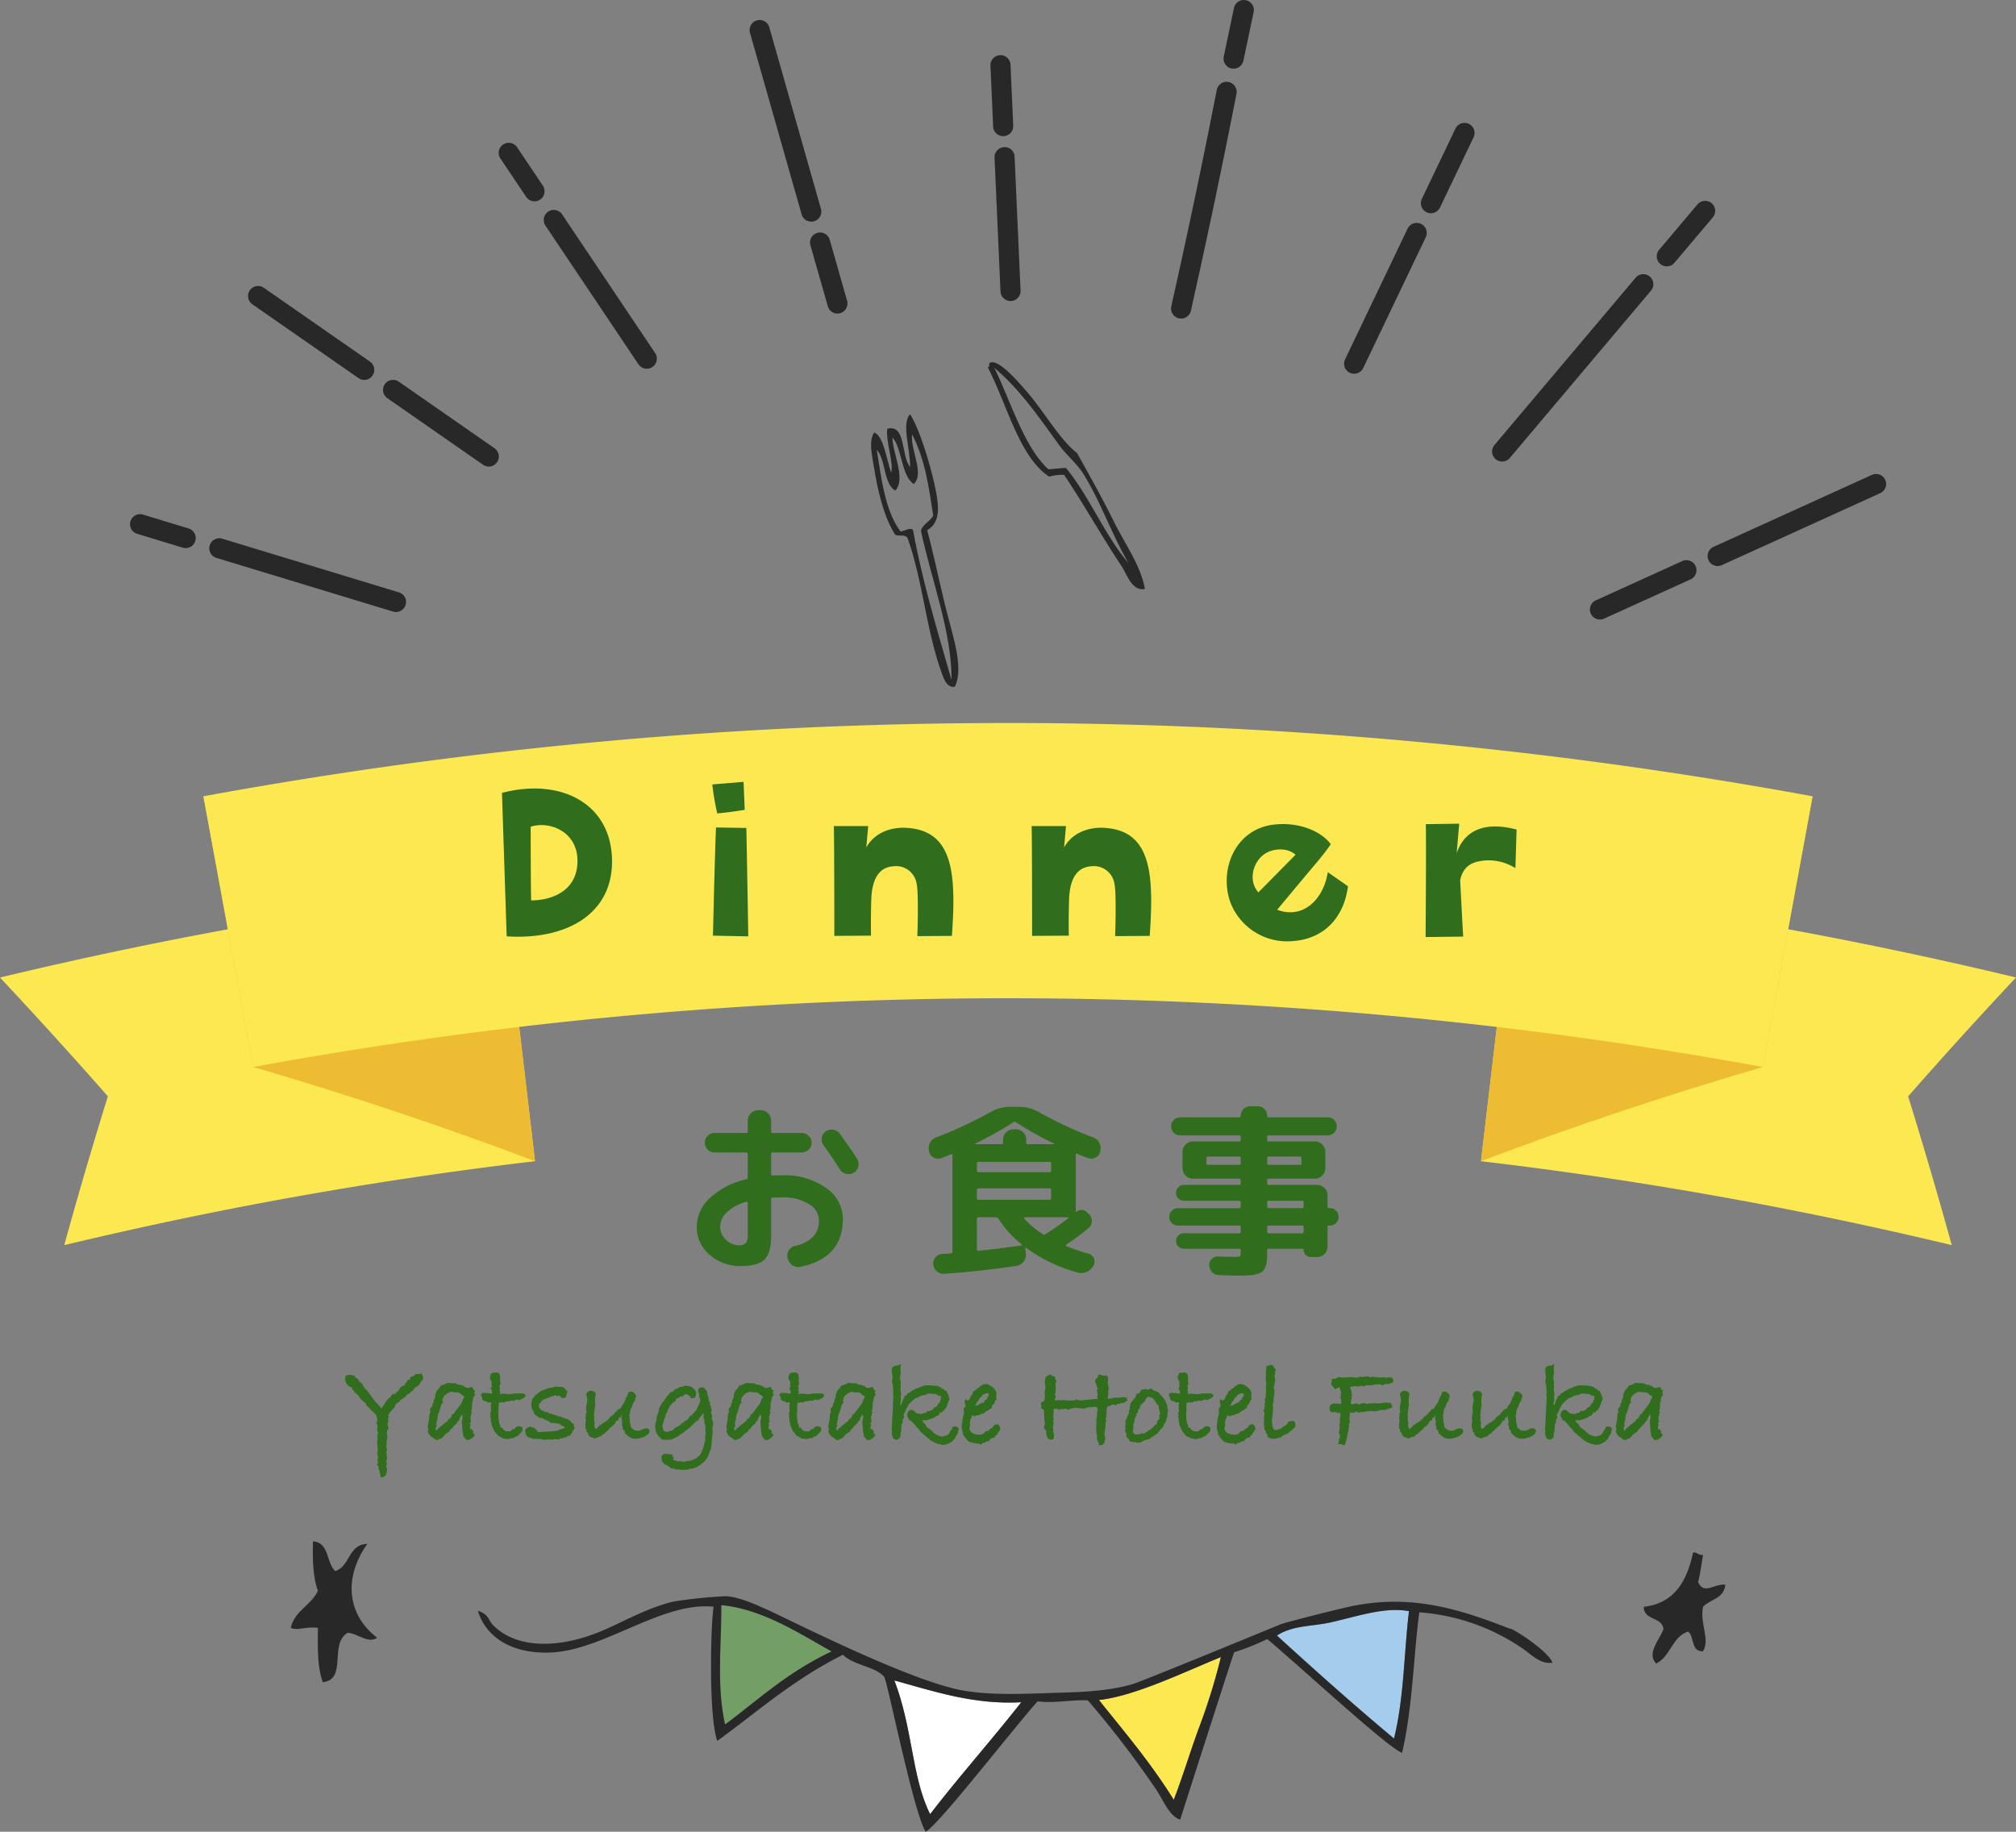 <svg xmlns="http://www.w3.org/2000/svg" xmlns:xlink="http://www.w3.org/1999/xlink" width="394.288" height="358.274" viewBox="0 0 394.288 358.274">
  <rect x="0" y="0" width="394.288" height="358.274" fill="#808080" stroke="none"/>
  <defs>
    <style>
      .cls-1 {
        fill: none;
      }

      .cls-2 {
        fill: #306e1d;
      }

      .cls-3, .cls-8 {
        fill: #fce952;
      }

      .cls-4 {
        fill: #edbc32;
      }

      .cls-10, .cls-5 {
        fill: #282828;
      }

      .cls-6 {
        fill: #739f66;
      }

      .cls-10, .cls-6, .cls-7, .cls-8, .cls-9 {
        fill-rule: evenodd;
      }

      .cls-7 {
        fill: #fff;
      }

      .cls-9 {
        fill: #a4cced;
      }

      .cls-11 {
        clip-path: url(#clip-path);
      }
    </style>
    <clipPath id="clip-path">
      <rect id="長方形_689" data-name="長方形 689" class="cls-1" width="53.56" height="63.5" transform="translate(0 0)"/>
    </clipPath>
  </defs>
  <g id="グループ_1001" data-name="グループ 1001" transform="translate(1771.144 -3829.361)">
    <path id="パス_8630" data-name="パス 8630" class="cls-2" d="M12.312-11.124A8.949,8.949,0,0,0,8.5-9.072,3.956,3.956,0,0,0,7.2-6.228a3.4,3.4,0,0,0,1.134,2.5,3.49,3.49,0,0,0,2.466,1.1,1.846,1.846,0,0,0,1.422-.432A2.538,2.538,0,0,0,12.6-4.68v-6.228Q12.6-11.2,12.312-11.124ZM11.268,1.44A8.949,8.949,0,0,1,5.148-.774a6.979,6.979,0,0,1-2.52-5.454,7.754,7.754,0,0,1,2.538-5.616,15.11,15.11,0,0,1,7.146-3.672.362.362,0,0,0,.288-.4v-4.536a.286.286,0,0,0-.324-.324H6.12a1.839,1.839,0,0,1-1.35-.558,1.839,1.839,0,0,1-.558-1.35,1.839,1.839,0,0,1,.558-1.35,1.839,1.839,0,0,1,1.35-.558h6.156a.286.286,0,0,0,.324-.324V-27a1.97,1.97,0,0,1,.612-1.44,1.97,1.97,0,0,1,1.44-.612h.468a1.97,1.97,0,0,1,1.44.612A1.97,1.97,0,0,1,17.172-27v2.088q0,.324.288.324h5.688a1.9,1.9,0,0,1,1.368.558,1.81,1.81,0,0,1,.576,1.35,1.81,1.81,0,0,1-.576,1.35,1.9,1.9,0,0,1-1.368.558H17.46q-.288,0-.288.324v3.888q0,.288.324.288.576-.036,1.836-.036a13.87,13.87,0,0,1,8.6,2.484,7.35,7.35,0,0,1,3.276,6.012q0,7.668-8.28,9.4a2,2,0,0,1-1.584-.306,2.222,2.222,0,0,1-.936-1.35L20.376-.18a1.841,1.841,0,0,1,.27-1.476,1.955,1.955,0,0,1,1.242-.864,6.719,6.719,0,0,0,3.528-1.818A4.637,4.637,0,0,0,26.532-7.56a3.746,3.746,0,0,0-1.962-3.114,9.277,9.277,0,0,0-5.238-1.314q-1.26,0-1.836.036a.286.286,0,0,0-.324.324v7.2q0,3.312-1.3,4.59T11.268,1.44ZM30.6-24.444q1.944,2.628,3.384,4.932a1.861,1.861,0,0,1,.234,1.494,1.832,1.832,0,0,1-.882,1.206,2.018,2.018,0,0,1-1.512.2A1.957,1.957,0,0,1,30.6-17.5q-1.728-2.7-3.168-4.68a1.93,1.93,0,0,1-.36-1.44,1.793,1.793,0,0,1,.756-1.26,2.01,2.01,0,0,1,1.494-.342A1.868,1.868,0,0,1,30.6-24.444Zm17.46,3.492v-.108a2.192,2.192,0,0,1,.18-1.6,2.105,2.105,0,0,1,1.188-1.062A80.973,80.973,0,0,0,60.12-28.692,7.626,7.626,0,0,1,63.9-29.7h1.8a7.692,7.692,0,0,1,3.816,1.008,77.758,77.758,0,0,0,10.62,4.968,2.1,2.1,0,0,1,1.224,1.062,2.192,2.192,0,0,1,.18,1.6v.108a1.754,1.754,0,0,1-.936,1.188,1.842,1.842,0,0,1-1.512.072q-.72-.252-2.088-.828-.252-.072-.252.18V-9.252q0,.144.144.072a1.478,1.478,0,0,1,1.026-.342,1.407,1.407,0,0,1,.99.414l.432.432A1.807,1.807,0,0,1,79.9-7.308a1.655,1.655,0,0,1-.63,1.3A51.9,51.9,0,0,1,74.88-2.736a.171.171,0,0,0-.054.162.168.168,0,0,0,.09.126A42.3,42.3,0,0,0,79.272-.972a1.569,1.569,0,0,1,1.026.9A1.491,1.491,0,0,1,80.244,1.3l-.036.108a2.817,2.817,0,0,1-1.332,1.17,2.467,2.467,0,0,1-1.728.126A30.161,30.161,0,0,1,67.1-2.088q-.216-.144-.216.108L67-.936a2.11,2.11,0,0,1-.45,1.53,2.145,2.145,0,0,1-1.386.81Q58.248,2.448,51.012,2.952a2.018,2.018,0,0,1-1.422-.486,1.9,1.9,0,0,1-.7-1.35A1.807,1.807,0,0,1,49.32-.27a1.888,1.888,0,0,1,1.332-.666q.252,0,.828-.036t.828-.072q.324,0,.324-.36V-20.232q0-.252-.252-.18-.324.108-.936.36t-.936.36A1.842,1.842,0,0,1,49-19.764,1.754,1.754,0,0,1,48.06-20.952ZM66.132-2.592a.085.085,0,0,0,.09-.072.15.15,0,0,0-.054-.144,20.88,20.88,0,0,1-4.536-5,.537.537,0,0,0-.468-.288h-3.42a.286.286,0,0,0-.324.324V-1.8q0,.252.288.252Q61.6-1.944,66.132-2.592ZM57.744-11.52h13.9q.288,0,.288-.324v-1.62a.255.255,0,0,0-.288-.288h-13.9q-.324,0-.324.288v1.62A.286.286,0,0,0,57.744-11.52Zm-.324-5.688q0,.288.324.288h13.9a.255.255,0,0,0,.288-.288v-1.44a.255.255,0,0,0-.288-.288h-13.9q-.324,0-.324.288ZM75.312-7.92q.072-.072.036-.126A.121.121,0,0,0,75.24-8.1H66.78q-.072,0-.108.09a.191.191,0,0,0,0,.162,16.619,16.619,0,0,0,3.6,3.024.421.421,0,0,0,.54.036Q73.008-6.156,75.312-7.92Zm-10.8-18.756A64.892,64.892,0,0,1,57.06-22.5a.1.1,0,0,0-.036.072q0,.036.072.036h5.112q.324,0,.324-.288v-.612a1.94,1.94,0,0,1,.594-1.422,1.94,1.94,0,0,1,1.422-.594h.5a1.94,1.94,0,0,1,1.422.594,1.94,1.94,0,0,1,.594,1.422v.612q0,.288.324.288H72.5q.072,0,.072-.036a.1.1,0,0,0-.036-.072,64.892,64.892,0,0,1-7.452-4.176A.506.506,0,0,0,64.512-26.676Zm32.22,20.2a1.625,1.625,0,0,1-1.188-.5,1.625,1.625,0,0,1-.5-1.188,1.666,1.666,0,0,1,.5-1.224,1.625,1.625,0,0,1,1.188-.5H108.72a.255.255,0,0,0,.288-.288v-.828q0-.324-.288-.324H97.92a1.494,1.494,0,0,1-1.1-.45,1.494,1.494,0,0,1-.45-1.1,1.494,1.494,0,0,1,.45-1.1,1.494,1.494,0,0,1,1.1-.45h10.8q.288,0,.288-.324v-.576q0-.324-.288-.324H99.648a1.912,1.912,0,0,1-1.422-.612,2,2,0,0,1-.594-1.44V-20.88a2,2,0,0,1,.594-1.44,1.912,1.912,0,0,1,1.422-.612h9.072a.255.255,0,0,0,.288-.288v-.612a.255.255,0,0,0-.288-.288H97.164a1.7,1.7,0,0,1-1.242-.522,1.7,1.7,0,0,1-.522-1.242,1.7,1.7,0,0,1,.522-1.242,1.7,1.7,0,0,1,1.242-.522h11.592q.252,0,.252-.288a1.78,1.78,0,0,1,.558-1.332,1.87,1.87,0,0,1,1.35-.54h1.4a1.81,1.81,0,0,1,1.332.54,1.81,1.81,0,0,1,.54,1.332.255.255,0,0,0,.288.288h11.556a1.7,1.7,0,0,1,1.242.522,1.7,1.7,0,0,1,.522,1.242,1.7,1.7,0,0,1-.522,1.242,1.7,1.7,0,0,1-1.242.522H114.48a.255.255,0,0,0-.288.288v.612a.255.255,0,0,0,.288.288h9.072a1.912,1.912,0,0,1,1.422.612,2,2,0,0,1,.594,1.44v3.168a2,2,0,0,1-.594,1.44,1.912,1.912,0,0,1-1.422.612H114.48q-.288,0-.288.324v.576q0,.324.288.324h9.468a2,2,0,0,1,1.44.594A1.912,1.912,0,0,1,126-12.42v2.268q0,.252.288.252h.18a1.625,1.625,0,0,1,1.188.5,1.666,1.666,0,0,1,.5,1.224,1.625,1.625,0,0,1-.5,1.188,1.625,1.625,0,0,1-1.188.5h-.18q-.288,0-.288.252V-2.34a1.912,1.912,0,0,1-.612,1.422,2,2,0,0,1-1.44.594h-1.224a1.334,1.334,0,0,1-1.008-.414,1.382,1.382,0,0,1-.4-.99.191.191,0,0,0-.216-.216H114.48a.255.255,0,0,0-.288.288q0,1.224-.054,1.944a4.326,4.326,0,0,1-.306,1.332,2.3,2.3,0,0,1-.594.9,2.834,2.834,0,0,1-1.062.486,7.813,7.813,0,0,1-1.584.252q-.864.054-2.3.054-.792,0-3.6-.108a1.808,1.808,0,0,1-1.278-.594,2.008,2.008,0,0,1-.558-1.314,1.553,1.553,0,0,1,.5-1.242,1.631,1.631,0,0,1,1.26-.486q1.4.072,3.1.072a3.12,3.12,0,0,0,1.134-.108q.162-.108.162-.792v-.36q0-.324-.288-.324H97.884a1.452,1.452,0,0,1-1.062-.45,1.452,1.452,0,0,1-.45-1.062,1.452,1.452,0,0,1,.45-1.062,1.452,1.452,0,0,1,1.062-.45H108.72q.288,0,.288-.324v-.9a.255.255,0,0,0-.288-.288Zm17.46-13.212v1.044a.255.255,0,0,0,.288.288h6.12a.255.255,0,0,0,.288-.288v-1.044a.255.255,0,0,0-.288-.288h-6.12A.255.255,0,0,0,114.192-19.692Zm0,8.676v.828a.255.255,0,0,0,.288.288h6.552a.255.255,0,0,0,.288-.288v-.828q0-.324-.288-.324H114.48Q114.192-11.34,114.192-11.016Zm0,4.824v.9q0,.324.288.324h6.552q.288,0,.288-.324v-.9a.255.255,0,0,0-.288-.288H114.48A.255.255,0,0,0,114.192-6.192ZM108.72-18.36a.255.255,0,0,0,.288-.288v-1.044a.255.255,0,0,0-.288-.288H102.6a.255.255,0,0,0-.288.288v1.044a.255.255,0,0,0,.288.288Z" transform="translate(-1637.5 4075.554)"/>
    <g id="グループ_697" data-name="グループ 697" transform="translate(-2414 2228.216)">
      <g id="グループ_671" data-name="グループ 671" transform="translate(642.856 1601.144)">
        <g id="グループ_673" data-name="グループ 673">
          <path id="パス_6522" data-name="パス 6522" class="cls-3" d="M104.636,227.127a790.639,790.639,0,0,0-92.069,16.416q4.016-14.561,8.531-29.1Q10.782,202.7,0,191.2a844.32,844.32,0,0,1,98.337-17.533q3.15,26.731,6.3,53.464"/>
          <path id="パス_6523" data-name="パス 6523" class="cls-4" d="M104.636,227.127Q77.829,216.972,49.509,208.7q-4.863-26.475-9.727-52.948,30.012,7.929,58.555,17.908,3.15,26.731,6.3,53.464"/>
          <path id="パス_6524" data-name="パス 6524" class="cls-3" d="M289.652,227.127a790.639,790.639,0,0,1,92.069,16.416q-4.016-14.561-8.531-29.1,10.314-11.75,21.1-23.249a844.319,844.319,0,0,0-98.337-17.533q-3.15,26.731-6.3,53.464"/>
          <path id="パス_6525" data-name="パス 6525" class="cls-4" d="M289.652,227.127q26.807-10.155,55.127-18.424l9.726-52.948q-30.011,7.929-58.554,17.908-3.15,26.731-6.3,53.464"/>
          <path id="パス_6526" data-name="パス 6526" class="cls-3" d="M344.779,208.7a817.133,817.133,0,0,0-295.269,0q-4.863-26.474-9.727-52.948a870.94,870.94,0,0,1,314.723,0q-4.865,26.474-9.727,52.948"/>
          <path id="パス_6527" data-name="パス 6527" class="cls-5" d="M36.312,107.207a1.937,1.937,0,0,1-.57-.086l-8.907-2.706a1.965,1.965,0,1,1,1.14-3.761l8.906,2.707a1.965,1.965,0,0,1-.569,3.846"/>
          <path id="パス_6528" data-name="パス 6528" class="cls-5" d="M77.446,119.706a1.9,1.9,0,0,1-.573-.084L42.351,109.133a1.965,1.965,0,1,1,1.142-3.76l34.522,10.489a1.964,1.964,0,0,1-.569,3.844"/>
          <path id="パス_6529" data-name="パス 6529" class="cls-5" d="M71.237,74.31a1.952,1.952,0,0,1-1.122-.353L49.341,59.506a1.965,1.965,0,0,1,2.244-3.226L72.36,70.732a1.966,1.966,0,0,1-1.123,3.578"/>
          <path id="パス_6530" data-name="パス 6530" class="cls-5" d="M95.593,91.255a1.964,1.964,0,0,1-1.121-.351l-18.68-13a1.965,1.965,0,1,1,2.243-3.226l18.681,13a1.965,1.965,0,0,1-1.123,3.578"/>
          <path id="パス_6531" data-name="パス 6531" class="cls-5" d="M104.54,39.377a1.957,1.957,0,0,1-1.633-.869l-5.019-7.483a1.965,1.965,0,1,1,3.263-2.189l5.019,7.482a1.964,1.964,0,0,1-.536,2.725,1.943,1.943,0,0,1-1.094.334"/>
          <path id="パス_6532" data-name="パス 6532" class="cls-5" d="M126.5,72.123a1.975,1.975,0,0,1-1.635-.872L106.677,44.13a1.966,1.966,0,1,1,3.265-2.191l18.191,27.122a1.967,1.967,0,0,1-1.631,3.062"/>
          <path id="パス_6533" data-name="パス 6533" class="cls-5" d="M158.672,43.357a1.964,1.964,0,0,1-1.888-1.428l-10.1-35.5a1.964,1.964,0,1,1,3.778-1.075l10.1,35.5a1.962,1.962,0,0,1-1.351,2.426,2.008,2.008,0,0,1-.539.075"/>
          <path id="パス_6534" data-name="パス 6534" class="cls-5" d="M163.783,61.33A1.964,1.964,0,0,1,161.9,59.9L158.5,47.977a1.964,1.964,0,0,1,3.778-1.077l3.393,11.927a1.964,1.964,0,0,1-1.351,2.427,2.028,2.028,0,0,1-.54.076"/>
          <path id="パス_6535" data-name="パス 6535" class="cls-5" d="M196.2,26.632a1.963,1.963,0,0,1-1.96-1.878l-.53-11.908a1.964,1.964,0,0,1,3.925-.175l.529,11.908a1.963,1.963,0,0,1-1.876,2.051c-.028,0-.058,0-.088,0"/>
          <path id="パス_6536" data-name="パス 6536" class="cls-5" d="M197.634,58.876A1.962,1.962,0,0,1,195.675,57l-1.164-26.161a1.963,1.963,0,0,1,1.875-2.05,1.916,1.916,0,0,1,2.049,1.875L199.6,56.825a1.962,1.962,0,0,1-1.875,2.049c-.028,0-.058,0-.088,0"/>
          <path id="パス_6537" data-name="パス 6537" class="cls-5" d="M241.264,13.434a2.015,2.015,0,0,1-.407-.041,1.964,1.964,0,0,1-1.518-2.327l2-9.5a1.964,1.964,0,0,1,3.845.808l-2,9.5a1.964,1.964,0,0,1-1.921,1.56"/>
          <path id="パス_6538" data-name="パス 6538" class="cls-5" d="M231,62.31a2.012,2.012,0,0,1-.433-.046,1.968,1.968,0,0,1-1.487-2.348c3.245-14.472,6.151-28.3,8.887-42.289a1.964,1.964,0,1,1,3.854.755c-2.741,14.019-5.655,27.887-8.907,42.394A1.961,1.961,0,0,1,231,62.31"/>
          <path id="パス_6539" data-name="パス 6539" class="cls-5" d="M279.858,41.709a1.964,1.964,0,0,1-1.771-2.81l6.57-13.743a1.965,1.965,0,1,1,3.544,1.7l-6.568,13.737a1.967,1.967,0,0,1-1.775,1.118"/>
          <path id="パス_6540" data-name="パス 6540" class="cls-5" d="M264.843,73.1a1.965,1.965,0,0,1-1.771-2.814L275.3,44.717a1.965,1.965,0,0,1,3.545,1.7L266.618,71.988a1.974,1.974,0,0,1-1.775,1.116"/>
          <path id="パス_6541" data-name="パス 6541" class="cls-5" d="M325.989,52.1a1.963,1.963,0,0,1-1.5-3.23l7.533-8.93a1.965,1.965,0,0,1,3,2.536l-7.534,8.926a1.958,1.958,0,0,1-1.5.7"/>
          <path id="パス_6542" data-name="パス 6542" class="cls-5" d="M293.788,90.273a1.964,1.964,0,0,1-1.5-3.233l27.569-32.675a1.964,1.964,0,1,1,3,2.533L295.291,89.576a1.963,1.963,0,0,1-1.5.7"/>
          <path id="パス_6543" data-name="パス 6543" class="cls-5" d="M335.94,110.716a1.964,1.964,0,0,1-.815-3.752L366.07,92.9a1.965,1.965,0,1,1,1.628,3.576L336.752,110.54a1.922,1.922,0,0,1-.812.176"/>
          <path id="パス_6544" data-name="パス 6544" class="cls-5" d="M312.921,121.18a1.965,1.965,0,0,1-.815-3.753l16.913-7.685a1.964,1.964,0,0,1,1.625,3.577L313.734,121a1.943,1.943,0,0,1-.813.177"/>
          <path id="パス_6545" data-name="パス 6545" class="cls-6" d="M162.638,323.014c-8.717,4.116-14.248,9.391-20.822,14.287-1.721-7.637-.68-15.745-.745-23.347,8.123.791,15.358,5.609,21.567,9.06"/>
          <path id="パス_6546" data-name="パス 6546" class="cls-7" d="M174.916,328.687c7.913,2.182,15.626,4.773,24.822,4.265-5.769,7.355-12.129,14.495-17.819,21.878-3.619-7.185-3.389-16.785-7-26.143"/>
          <path id="パス_6547" data-name="パス 6547" class="cls-8" d="M214.932,332.51c7.009-.779,16.274-5.3,23.853-8.4a119.384,119.384,0,0,1-4.4,14.124c-1.662,4.575-3.065,9.226-4.822,13.8-4.513-7.28-9.638-13.263-14.631-19.522"/>
          <path id="パス_6548" data-name="パス 6548" class="cls-9" d="M275.561,315.131c-.979,8.3-.955,16.973-2.923,24.917-7.752-6.468-15.348-13.255-22.9-20.145,3.111-2.028,6.8-1.757,10.365-2.546,5.592-1.244,10.648-3.093,15.459-2.226"/>
          <path id="パス_6549" data-name="パス 6549" class="cls-10" d="M295.325,318.578c-9.587-3.722-19.119-6.913-31.194-4.369-1.954.412-12.6,3.059-13.75,3.533-7.59,3.115-26.761,11-28.681,11.6-5.285,1.638-11.721,1.645-17.024,1.826-5.765.2-11.495.358-16.478-.539-10.436-1.877-34.447-14.142-38.2-15.809-2.348-1.043-5.549-2.511-8.095-2.611a93.428,93.428,0,0,0-10.231,1.058c-5.7,1.382-10.592,4.478-15.233,6.239-7.546,2.858-15.478,2.969-20.03-1.664-.914-.931-.783-2.1-2.953-2.786,2.013,6.428,8.524,8.58,14.8,8.135,10.227-.727,21.358-9.945,31.3-8.927-.574,3.78-.973,21.486.726,26.245,7.91-5.719,14.666-11.86,24.571-16.851,2.118,2.112,6.278,2.254,8.066,4.306.628.719,5.7,26.455,8.127,30.315,2.533-1.349,16.3-19.174,21.893-25.521,3.028.455,6.638-.32,9.815-.181a190.968,190.968,0,0,1,13.432,17.547c1.427,2.137,2.482,5.078,4.635,5.794,1.131-3.578,8.138-25.412,10.541-32.739a47.192,47.192,0,0,0,6.488-2.591c6.571,5.521,23.549,21.24,26.365,22.263,2.058-8.709,2.244-19.008,3.372-27.486a40.893,40.893,0,0,1,20.031,6.96c1.752,1.14,3.616,3.3,6.026,2.881-.976-2.453-8.258-7.018-8.326-6.624M141.816,337.3c-1.72-7.637-.68-15.746-.744-23.347,8.123.791,15.357,5.609,21.566,9.06-8.717,4.116-14.248,9.391-20.822,14.287m40.1,17.53c-3.619-7.185-3.389-16.785-7-26.143,7.913,2.182,15.626,4.773,24.822,4.264-5.769,7.356-12.129,14.495-17.819,21.879m52.467-16.594c-1.662,4.574-3.065,9.225-4.822,13.8-4.513-7.28-9.638-13.263-14.631-19.522,7.009-.779,16.274-5.3,23.852-8.4a119.266,119.266,0,0,1-4.4,14.125m38.253,1.811c-7.752-6.468-15.349-13.255-22.9-20.145,3.111-2.028,6.8-1.757,10.364-2.546,5.592-1.245,10.649-3.093,15.46-2.226-.979,8.3-.955,16.972-2.923,24.917"/>
          <path id="パス_6550" data-name="パス 6550" class="cls-10" d="M61.211,301.494c3.226.158,2.567,4.2,4.349,5.8,2.959-.9,2.5-5.228,6.279-5.313-4.678,6.541-3.981,13.875,1.932,18.354-1.834,1.235-3.754-.876-5.8-.965-3.653,2.227.006,9.134-4.83,9.659-1.072-2.792-1.023-6.7-.965-10.626-2.428-.317-3.9.608-5.314,0,.788-3.4,3.982-4.393,5.314-7.245-.959-2.582-1.064-6.022-.969-9.66"/>
          <path id="パス_6551" data-name="パス 6551" class="cls-10" d="M331.142,303.655c.867-.062,1.02.59,1.934.483-.321,1.773-.514,3.671-.966,5.313,1.213,2.522,2.8.4,5.311.483-.166,2.734-2.945,2.85-4.345,4.347-.676,3.262,1.419,6.295,0,8.7-2.383.129-1.659-2.851-2.9-3.864-3.168,1.017-3.453,4.919-6.28,6.277-1.9-2.084.653-4.574,1.449-6.761-.275-2.462-3.86-1.614-3.863-4.347,6.064-.7,8.449-5.073,9.658-10.626"/>
        </g>
      </g>
    </g>
    <path id="パス_8631" data-name="パス 8631" class="cls-2" d="M-98.049-3.128c12.006.736,20.608-4.554,20.608-14.628,0-11.316-9.982-16.468-21.528-13.432ZM-84.2-17.756c-.092,6.348-6.026,7.636-9.062,7.59-.092-3.68-.092-14.4-.092-14.4C-89.861-25.76-84.111-23.736-84.2-17.756Zm26.5,14.49,6.9.138c0-1.2-.368-21.206-.368-21.206l-5.934-.092C-57.293-20.976-57.707-3.266-57.707-3.266Zm-.138-29.578a53.771,53.771,0,0,0,.966,5.658c2.116-.138,5.382-.69,5.382-.69l-.23-5.474ZM-10.971-3.22c.874-12.236.23-20.424-8.6-21.114-3.174-.276-6.532.874-8.142,3.818l.368-4.186h-6.716c.092,3.312.092,21.482.092,21.482l7.176-.046c-.046-3.082,0-5.06.046-6.946.138-4.784,1.978-6.486,4.37-6.624a4.052,4.052,0,0,1,4.462,3.174c.506,1.84.184,10.488.184,10.488Zm38.686,0c.874-12.236.23-20.424-8.6-21.114-3.174-.276-6.532.874-8.142,3.818l.368-4.186H4.623c.092,3.312.092,21.482.092,21.482l7.176-.046c-.046-3.082,0-5.06.046-6.946.138-4.784,1.978-6.486,4.37-6.624a4.052,4.052,0,0,1,4.462,3.174c.506,1.84.184,10.488.184,10.488ZM55.729-2.208c6.072-.414,9.982-4.6,10.764-10.718l-3.956-2.76c-.782,5.2-4.738,9.292-9.89,7.36,8.418-10.166,8.6-10.12,10.488-12.834-1.978-2.622-6.21-4.278-10.764-3.864-7.5.6-11.086,8.188-9.016,14.858A11.878,11.878,0,0,0,55.729-2.208ZM49.979-19.09c1.748-1.334,4.738-1.426,6.256,0l-7.268,7.36C46.851-14.168,48.047-17.664,49.979-19.09Zm37.766-.276.506-5.8-6.532.092c.092,4.37-.046,22.08-.046,22.08l7.36-.092c-.092-1.1-.6-11.04-.6-11.04.69-3.082,2.714-3.68,5.106-3.864a9.949,9.949,0,0,1,5.7,1.518l.23-7.544C92.759-25.806,89.079-23.46,87.745-19.366Z" transform="translate(-1574 4015.635)"/>
    <path id="パス_8632" data-name="パス 8632" class="cls-2" d="M15.594-11.592q0,.138-.253.345a.676.676,0,0,0-.276.46,1.213,1.213,0,0,1-.322.368q-.069.276-.46.345l-.414.322-.3.552h-.23a2.2,2.2,0,0,1-.414.437q-.069.023-.391.184l-.483.529-.644.46-.207.069-.207.368-.506.3-.253.253-.23.575-.851.943-.276.414-.115.23.138.23L8.717-3.8l.115.391-.184.529.046.322.161.644a1.236,1.236,0,0,0-.345.759,3.022,3.022,0,0,0,.057.483,3.012,3.012,0,0,1,.057.46L8.441.805l.046.575L8.4,1.587l.161.828-.184.276.161.414L8.4,3.312l.092.184a.659.659,0,0,1,.069.3V3.91L8.4,4.485l.138.621-.207.437.207.276V5.98a2.367,2.367,0,0,1-.265,1.3,1.084,1.084,0,0,1-.954.379l-.207-1.1L6.9,5.888l-.023-.437-.3-.184.207-.46-.092-.322.092-.69-.138-.736.069-.575V2.323a.989.989,0,0,1-.023-.184.676.676,0,0,1,.023-.161V1.84L6.6.782,6.716.276,6.647-.276l.138-.92-.207-.368.115-.552L6.67-2.553l-.184-.414a1.74,1.74,0,0,0,.184-.644.376.376,0,0,0-.046-.207l-.092-.414-.138-.391-.23-.184-.138-.207A4.034,4.034,0,0,1,4.991-6.026l-.368-.23-.322-.6-.92-.828L3.2-8l-.368-.46-.69-.552v-.23l-.345-.23q-.092-.575-.483-.575a1.777,1.777,0,0,1-.966-1.61l.115-.6H.736a.767.767,0,0,1,.506-.138,3.31,3.31,0,0,1,.966.207l.161.368.368.115.414.644.6.437.023.207.483.759.345.253L5.865-7.659l.414.529q.828.851,1.288,1.38v-.069a.872.872,0,0,1,.276-.575l-.023.115a1.926,1.926,0,0,1,.391-.6.813.813,0,0,1,.322-.506,1.489,1.489,0,0,1,.437-.506l.207-.092.069-.092a.808.808,0,0,1,.828-.6l.046.092.207-.391q.276-.069.23-.069.207-.253.345-.414l.161-.3a1.5,1.5,0,0,1,.989-.6v-.276l.161-.184.23-.184.138-.483a.208.208,0,0,0,.184.115q.207,0,.368-.552l.69-.3.368-.368.644.046.483-.138.207.483A3.393,3.393,0,0,1,15.594-11.592ZM25.829-9.315l-.23.3.184.552-.3.345-.115.483-.069.115.046.115a.656.656,0,0,1-.161.483l-.046.069v.092a.764.764,0,0,1,.069.3.4.4,0,0,1-.023.161l.023.092-.092.253.069.276L25-5.5l.069.322.138.161L25-4.83v.368l-.161.368.115.368-.138.184.23.161-.322.529-.023.069.23.046-.161.529v.092a1.092,1.092,0,0,1-.023.253l.023.069.368.046.3.46-.161.345.253-.023a1.481,1.481,0,0,1,.161.483l-.345.345a1.982,1.982,0,0,1-.46.322l-.391.207L24.38.276l-.23.138-.713-.828V-.805a2.976,2.976,0,0,1-.138-.851v-.138l-.138-1.357.184-.966-.138-.552-.391.644-.207.6-.184.092-.322.506-.575.529-.161.276-.506.437-.115.3-.736.46-.782.874-.437.092-.3.23a1.067,1.067,0,0,1-.874-.437,1.676,1.676,0,0,1-1.081-1.449l.115-.069-.023-.138L16.606-2l-.138-.3.138-.322.046-.483.161-.759v-.092a.2.2,0,0,1-.023-.092.757.757,0,0,1,.046-.23.478.478,0,0,1-.023-.184,1.765,1.765,0,0,1,.138-.529l.161-.069a.329.329,0,0,1-.138-.253A.32.32,0,0,1,17-5.451a.51.51,0,0,1-.023-.161.442.442,0,0,1,.276-.414,1.376,1.376,0,0,1,.253-.46l-.115-.184.276-.345v-.092a1.249,1.249,0,0,1,.3-.805l-.023-.414.092-.092v-.069a.177.177,0,0,1-.023-.069.312.312,0,0,1,.092-.23v-.138a3.01,3.01,0,0,1,.483-.69,4.773,4.773,0,0,0,.575-.805l.115.115.253-.115.115-.046.759-.345,1.771.092v.161l.552.115a.681.681,0,0,1,.69.345.676.676,0,0,1,.023-.161v-.092l.483.437.437.092.828-.207.3.575Zm-2.185,1.2-.092-.161-.184-.046L22.655-8.9l-.46-.069h-.368l-.046-.046-.184.069-.207-.115h-.6l.069.092-.529.184-.092.115-.069.023a3.314,3.314,0,0,0-.575.575l-.161.552-.092.207.23.322-.391.3.046.092a1.7,1.7,0,0,0-.253.851l-.184.23v.414l-.184.207-.046.207-.069.046v.322l-.069.115a1.652,1.652,0,0,1-.046.437l.046.115-.207.437.092.138-.161.23.161.437-.253.322.046.437v.069l.092.046.115-.023a2.8,2.8,0,0,1,.23-.207l-.046-.184L18.814-2l.069-.161,1.357-1.1.138-.046.161-.391a2.654,2.654,0,0,0,.391-.184l.138-.368h.184l-.069-.391.322-.046a1.6,1.6,0,0,1,.149-.23,2.356,2.356,0,0,1,.219-.253l1.173-1.564.184-.345-.023-.092.161-.253.046-.253.207-.184Zm11.983-.138q0,.207-.414.391a.783.783,0,0,1-.345.207,3.116,3.116,0,0,0-.46.23l-.483-.161a1.529,1.529,0,0,1-.943.276l-.276-.069L32.5-7.2h-.621l-.391.253A1.413,1.413,0,0,0,31-7.038a1.039,1.039,0,0,1-.322.092.572.572,0,0,1-.253-.069l-.069.874.023.644-.069.8.046.874.069.414v.322l.322.69a.221.221,0,0,0-.069.161q0,.161.506.253l.046.276.161.069.276.184.184.138a1.938,1.938,0,0,1,.322-.046,1.3,1.3,0,0,1,.414.069,2.544,2.544,0,0,0,.391-.322.608.608,0,0,1,.391-.184h.069a.177.177,0,0,0,.069.023,1.058,1.058,0,0,1,.736-.575,1.138,1.138,0,0,1,.8.3v.161A.93.93,0,0,1,34.5-.9a1.112,1.112,0,0,1-.874.621l-.276.253h-.3l-.529.138a2.315,2.315,0,0,1-.529.046A.965.965,0,0,1,31.6.069h-.3L30.5-.368l-.207-.069-.483-.644-.276-.3-.506-1.15-.184-1.081.046-.276L28.7-4.14l.115-.322L28.7-4.968l.161-.161.046-.3L28.842-5.7l.046-.414L28.8-6.486l.115-.115v-.368l-.161-.069-.437.092-.414-.3H27.83q-.69,0-.69-.736V-8.05l-.276-.437L27.3-8.9l.575.092.3-.046.437.115h.483V-9.2l-.3-.644.3-.161-.115-.345L29-11.063l-.184-.3a.877.877,0,0,1-.161-.46.7.7,0,0,1,.115-.414l.069-.322.184-.184a5.745,5.745,0,0,1,.828-.115.7.7,0,0,1,.8.667l-.069.115a.713.713,0,0,1,.138.391.691.691,0,0,1-.023.115l-.046.138-.023.161.092.3-.023.115.046.322-.207.276.115.46-.092.552.184.207-.184.414.713-.092,1.265.115,1.012-.161.345.023.115-.023h.9Q35.627-8.763,35.627-8.257Zm9.591,6.371-.276.322-.253.6-.184.138-.161.322-.46.046-.3.3h-.46l-.276.23L42.6,0l-.3.069V.253L41.446.184l-.368.023L40.8.345l-.23-.138q.23-.023.368-.023-.184.023-1.1.092L39.767.253,39.583.23l-.3.161a2.187,2.187,0,0,0-.506-.207q-.506-.046-.667-.046h-.184a2.443,2.443,0,0,0-.345-.023.817.817,0,0,0-.368.092L36.892,0l-.184-.046a.9.9,0,0,1-.253-.069Q35.6-.207,35.6-1.541v-.207l.437-.322.552-.207.414.207h.322V-2a.716.716,0,0,1,.368.368l.184.023v.3l.3.069.069.046,2.944-.184.713-.115h.069l.046-.115.322-.046.046-.069a2.912,2.912,0,0,0,.9-.276l.023-.115a.9.9,0,0,1-.092-.161l-.115.023-.3-.23H42.6l-.115-.161.069-.092-.253.046L42.113-2.9a.807.807,0,0,1-.23.023,1.655,1.655,0,0,1-.6-.115h-.207l-.161-.069-.322.115-.184-.207h-.069L40.02-3.4l-.713-.276-.23-.184L38.2-4.025l-.092-.161L37.467-4.6l-.345-.759-.276-.391-.092-1.2.092-.138A1.635,1.635,0,0,1,37.214-8a.575.575,0,0,0,.345-.529L37.9-8.6a.9.9,0,0,1,.368-.345l.345-.276,1.449-.552.253-.069.46-.046.759-.207,1.449.092.046.115a1.143,1.143,0,0,1,.46.368v.115l.368.23-.161.552-.046.207a.636.636,0,0,1-.644.575.665.665,0,0,1-.621-.391V-8.3l-.276-.023-.322.092-.3-.207-.161.115a.919.919,0,0,0-.552.184,1.017,1.017,0,0,0-.667.276h-.3l-.207.161-.322.069-.046.046-.138.069-.207.207-.069.023-.207.322-.253.138a2.847,2.847,0,0,0-.115.506,1.2,1.2,0,0,0,.08.426.68.68,0,0,0,.311.219v.115l.3.161a1.814,1.814,0,0,1,.552.3h.46l.3.253.529.069.207.138.9.253L42-4.14,42.09-4.3a1.84,1.84,0,0,1,.805.276l.414.069.046.161h.368l.644.368a1.213,1.213,0,0,0,.506.552l.253.161-.069.276a.829.829,0,0,1,.161.483Zm14.674.552a1.055,1.055,0,0,1-.414.667L59.294-.6l-.161.207-.414.115q-.115.161-.23.161a.066.066,0,0,1-.046-.023h-.069a2.7,2.7,0,0,1-1.219.253h-.184L56.4,0l-.391-.184L55.131-.92l-.184-.621-.368-.3a.505.505,0,0,0,.069-.3,1.142,1.142,0,0,0-.184-.46l.069-.552v-.092a2.175,2.175,0,0,0-.161-.713l.138-.69-.3.6L53.866-4l-.046.483a.967.967,0,0,1-.437.092l-.253.552-.3.345a.632.632,0,0,1-.322.23l-.069.046-.828.851H51.52L51.083-.9l-.414.207-.23.3L49.91-.23l-.759.3-.46-.23a.651.651,0,0,1-.644-.414L47.84-.69a.989.989,0,0,1,.023-.184v-.161L47.5-1.357l.092-.138-.276-.644.092-.092-.046-.046v-.138a.378.378,0,0,1-.023-.115,1.672,1.672,0,0,1,.069-.483l.023-.6-.092-.483a.633.633,0,0,0,.115-.322.418.418,0,0,0-.138-.3l.253-.184v-.276l-.092-.759.253-1.472a4.265,4.265,0,0,0-.207-1.081q.069-.736.966-.805l.184.069.322.046.414.46-.138.6-.046.989.069.759-.138.276.069.184-.115.368v.23l-.046.069a.7.7,0,0,1,.023.207,2.258,2.258,0,0,1-.092.621l.115.161-.092.345.046.276v.322a.521.521,0,0,1,.115.345.817.817,0,0,1-.092.368v.092A2.436,2.436,0,0,1,49.2-2l.207.207q.138-.092.322-.23a.427.427,0,0,1,.322-.3v-.23a2.2,2.2,0,0,0,.437-.069l.046-.207.391-.161.069-.069a1.5,1.5,0,0,1,.529-.3V-3.45l.437-.322a.9.9,0,0,1,.575-.575,1.889,1.889,0,0,1,.345-.3l.3-.391v-.069l.092-.046.207-.092.115-.322.483-.207.092-.023.161-.161v-.207l.138-.046a.786.786,0,0,1,.368-.552l.345-.782.115-.414.046-.092h.092l.161-.115-.138-.046a3.719,3.719,0,0,0,.391-.874l.667-.023.529.437.23.368-.253.989-.345.46-.276.9-.23.138v.345l-.138.253.069.414-.184.161.092.736.046,1.035h.115v.6l.322.391.3.161.023.115a1.764,1.764,0,0,1,.391.115l.575.046.345-.092.621-.3a1.024,1.024,0,0,1,.46-.092Q59.892-1.932,59.892-1.334ZM72.358-2.852,72.174-2l.046.276-.046.069a1.012,1.012,0,0,1,.092.414.612.612,0,0,1-.069.276V-.92q0,.276-.207,2.254l-.046.437v.092l-.046.092-.023.092.023.138-.069.069-.069.138h-.092l.023.115-.046.138a.552.552,0,0,1-.115.322l-.115.368a1.3,1.3,0,0,1-.23.46,5.585,5.585,0,0,1-.575.8l-.391.3-.437.368-.345.161-.276.207-.184.046a2.542,2.542,0,0,1-1.035.3L67.8,5.957l-.207.092v.046a2.988,2.988,0,0,1-.667.092h-.9l-.552-.115L65,6.164l-.23-.207-.69-.069-.46-.414-.345-.184a1.505,1.505,0,0,1-1.058-1.219l.046-.092-.069-.368q.276-.437.506-.46a.69.69,0,0,1,.368-.115l.425.069a8.039,8.039,0,0,0,.886.092l-.046.345.276.184V4l-.184.23,1.058.322.529-.115V4.6l.161-.046h.046q.023,0,.3.046l.023.092.23-.115a2.871,2.871,0,0,1,1.1-.138,1.507,1.507,0,0,0,.23-.184.691.691,0,0,1,.115.023h.138q.138,0,.276-.276a.09.09,0,0,0,.092.069.224.224,0,0,0,.115-.046.237.237,0,0,1,.092-.046h.046l.736-.644.345-.529.023-.3.253-.322.023-.3.138-.276L70.61.989l.184-.575A2.735,2.735,0,0,1,70.771,0a3.831,3.831,0,0,1,.138-1.012l-.092-.368V-2.507L70.633-2.9v-.644l-.184-.483.023-.736-.023-.115-.161.046-.138.345-.345.3-.414.667-.6.414-.644.667a6.064,6.064,0,0,1-1.288,1.012l-.23.276-.345.207-.322.161-.3.3L65.3-.3a1.008,1.008,0,0,1-.529.253A1.993,1.993,0,0,1,63.618.3h-.253a1.736,1.736,0,0,1-.322.023A1.226,1.226,0,0,1,62.767.3L62.353.276l-.6-.575-.437-.575-.184-.483-.161-.92.092-.667.23-.782-.046-.253.207-.713.207-.414a2.44,2.44,0,0,0,.092-.713l.506-.943a.968.968,0,0,1,.345-.391l.23-.391.276-.3a1.113,1.113,0,0,1,.368-.529.545.545,0,0,0,.264-.345q.08-.253.862-.46l-.115.023.115-.046q.069-.115.322-.46l.276.046.207-.138a1.171,1.171,0,0,1,.782-.322h.161l.6-.23.345.115h.414l.253.138a.5.5,0,0,1,.368.207l.322.322.092.046.046.092L69-9.062l.023.115-.069.368L69-8.326l-.3.46-.667.092-.345-.552-.322-.115L67.206-8.6h-.23q-.115.046-.483.23l-.023.184h-.575a.708.708,0,0,1-.506.368,2.571,2.571,0,0,1-.276.161l-.184.437-.161.023-.023.207h-.322l-.3.483-.253.161-.092.322-.345.483-.046.46-.276.276-.253.989-.184.184.023.253-.276.874.069.276-.023.276a.829.829,0,0,1,.161.483l.161.046.069.138a.907.907,0,0,1,.506.092,3.43,3.43,0,0,1,1.127-.345.967.967,0,0,1,.391-.472q.253-.149,1.035-.563l.069.023a.521.521,0,0,1,.138-.345,3.292,3.292,0,0,0,.414-.184.406.406,0,0,0,.207-.3l.368-.092.23-.207.575-.782.161.092a5.164,5.164,0,0,1,.506-.621l.552-.644.046-.3a3.955,3.955,0,0,0,.644-1.472l-.115-.483-.184-.322.138-.345-.184-.253-.046-.322-.069-.23.23-.414a1.42,1.42,0,0,1,.529-.184,1.18,1.18,0,0,1,.552.207l.161.3.3.23.046.506q.069.207.161.621a.978.978,0,0,1,.115.483v.161l.046.138.253.368-.069.414.138.184A.867.867,0,0,1,71.9-6a1.092,1.092,0,0,1-.023.253l.207.069-.161.575.092.437a.943.943,0,0,1,.115.414,1.252,1.252,0,0,1-.115.46l.138.115ZM84.226-9.315l-.23.3.184.552-.3.345-.115.483-.069.115.046.115a.656.656,0,0,1-.161.483l-.046.069v.092a.764.764,0,0,1,.069.3.4.4,0,0,1-.023.161l.023.092-.092.253.069.276L83.4-5.5l.069.322.138.161L83.4-4.83v.368l-.161.368.115.368-.138.184.23.161-.322.529-.023.069.23.046-.161.529v.092a1.092,1.092,0,0,1-.023.253l.023.069.368.046.3.46-.161.345.253-.023a1.481,1.481,0,0,1,.161.483l-.345.345a1.982,1.982,0,0,1-.46.322l-.391.207L82.777.276l-.23.138-.713-.828V-.805a2.976,2.976,0,0,1-.138-.851v-.138l-.138-1.357.184-.966L81.6-4.669l-.391.644-.207.6-.184.092-.322.506-.575.529-.161.276-.506.437-.115.3-.736.46-.782.874-.437.092-.3.23a1.067,1.067,0,0,1-.874-.437,1.676,1.676,0,0,1-1.081-1.449l.115-.069-.023-.138L75-2l-.138-.3L75-2.622l.046-.483.161-.759v-.092a.2.2,0,0,1-.023-.092.757.757,0,0,1,.046-.23.479.479,0,0,1-.023-.184,1.765,1.765,0,0,1,.138-.529l.161-.069a.329.329,0,0,1-.138-.253.32.32,0,0,1,.023-.138.51.51,0,0,1-.023-.161.442.442,0,0,1,.276-.414,1.376,1.376,0,0,1,.253-.46l-.115-.184.276-.345v-.092a1.249,1.249,0,0,1,.3-.805l-.023-.414.092-.092v-.069a.177.177,0,0,1-.023-.069.312.312,0,0,1,.092-.23v-.138a3.01,3.01,0,0,1,.483-.69,4.773,4.773,0,0,0,.575-.805l.115.115.253-.115.115-.046.759-.345,1.771.092v.161l.552.115a.681.681,0,0,1,.69.345.676.676,0,0,1,.023-.161v-.092l.483.437.437.092.828-.207.3.575Zm-2.185,1.2-.092-.161-.184-.046L81.052-8.9l-.46-.069h-.368l-.046-.046-.184.069-.207-.115h-.6l.069.092-.529.184-.092.115-.069.023a3.314,3.314,0,0,0-.575.575l-.161.552-.092.207.23.322-.391.3.046.092a1.7,1.7,0,0,0-.253.851l-.184.23v.414L77-4.9l-.046.207-.069.046v.322l-.069.115a1.652,1.652,0,0,1-.046.437l.046.115-.207.437.092.138-.161.23.161.437-.253.322.046.437v.069l.092.046.115-.023a2.8,2.8,0,0,1,.23-.207l-.046-.184L77.211-2l.069-.161,1.357-1.1.138-.046.161-.391a2.653,2.653,0,0,0,.391-.184l.138-.368h.184l-.069-.391.322-.046a1.6,1.6,0,0,1,.149-.23,2.356,2.356,0,0,1,.218-.253l1.173-1.564.184-.345L81.6-7.176l.161-.253.046-.253.207-.184Zm11.983-.138q0,.207-.414.391a.783.783,0,0,1-.345.207,3.116,3.116,0,0,0-.46.23l-.483-.161a1.529,1.529,0,0,1-.943.276L91.1-7.383,90.9-7.2h-.621l-.391.253a1.413,1.413,0,0,0-.483-.092,1.039,1.039,0,0,1-.322.092.573.573,0,0,1-.253-.069l-.069.874.023.644-.069.8.046.874.069.414v.322l.322.69a.221.221,0,0,0-.069.161q0,.161.506.253l.046.276.161.069.276.184.184.138a1.938,1.938,0,0,1,.322-.046,1.3,1.3,0,0,1,.414.069,2.544,2.544,0,0,0,.391-.322.608.608,0,0,1,.391-.184h.069a.176.176,0,0,0,.069.023,1.058,1.058,0,0,1,.736-.575,1.138,1.138,0,0,1,.805.3v.161A.93.93,0,0,1,92.9-.9a1.112,1.112,0,0,1-.874.621l-.276.253h-.3l-.529.138a2.315,2.315,0,0,1-.529.046A.965.965,0,0,1,90,.069h-.3l-.805-.437-.207-.069-.483-.644-.276-.3-.506-1.15-.184-1.081.046-.276L87.1-4.14l.115-.322L87.1-4.968l.161-.161.046-.3L87.239-5.7l.046-.414-.092-.368.115-.115v-.368l-.161-.069-.437.092-.414-.3h-.069q-.69,0-.69-.736V-8.05l-.276-.437L85.7-8.9l.575.092.3-.046.437.115h.483V-9.2l-.3-.644.3-.161-.115-.345.023-.713-.184-.3a.877.877,0,0,1-.161-.46.7.7,0,0,1,.115-.414l.069-.322.184-.184a5.745,5.745,0,0,1,.828-.115.7.7,0,0,1,.805.667l-.069.115a.713.713,0,0,1,.138.391.691.691,0,0,1-.023.115l-.046.138-.023.161.092.3-.023.115.046.322-.207.276.115.46-.092.552.184.207-.184.414.713-.092,1.265.115,1.012-.161.345.023.115-.023h.9Q94.024-8.763,94.024-8.257Zm10.143-1.058-.23.3.184.552-.3.345-.115.483-.069.115.046.115a.656.656,0,0,1-.161.483l-.046.069v.092a.764.764,0,0,1,.069.3.4.4,0,0,1-.023.161l.023.092-.092.253.069.276-.184.184.069.322.138.161-.207.184v.368l-.161.368.115.368-.138.184.23.161-.322.529-.023.069.23.046-.161.529v.092a1.092,1.092,0,0,1-.023.253l.023.069.368.046.3.46-.161.345.253-.023a1.481,1.481,0,0,1,.161.483l-.345.345a1.982,1.982,0,0,1-.46.322l-.391.207-.115-.115-.23.138-.713-.828V-.805a2.976,2.976,0,0,1-.138-.851v-.138L101.5-3.151l.184-.966-.138-.552-.391.644-.207.6-.184.092-.322.506-.575.529-.161.276-.506.437-.115.3-.736.46-.782.874-.437.092-.3.23a1.067,1.067,0,0,1-.874-.437,1.676,1.676,0,0,1-1.081-1.449l.115-.069-.023-.138L94.944-2l-.138-.3.138-.322.046-.483.161-.759v-.092a.2.2,0,0,1-.023-.092.757.757,0,0,1,.046-.23.479.479,0,0,1-.023-.184,1.765,1.765,0,0,1,.138-.529l.161-.069a.329.329,0,0,1-.138-.253.32.32,0,0,1,.023-.138.51.51,0,0,1-.023-.161.442.442,0,0,1,.276-.414,1.376,1.376,0,0,1,.253-.46l-.115-.184L96-7.015v-.092a1.249,1.249,0,0,1,.3-.805l-.023-.414.092-.092v-.069a.177.177,0,0,1-.023-.069.312.312,0,0,1,.092-.23v-.138a3.01,3.01,0,0,1,.483-.69,4.773,4.773,0,0,0,.575-.805l.115.115.253-.115.115-.046.759-.345,1.771.092v.161l.552.115a.681.681,0,0,1,.69.345.676.676,0,0,1,.023-.161v-.092l.483.437.437.092.828-.207.3.575Zm-2.185,1.2-.092-.161-.184-.046-.713-.575-.46-.069h-.368l-.046-.046-.184.069-.207-.115h-.6l.069.092-.529.184-.092.115-.069.023a3.314,3.314,0,0,0-.575.575l-.161.552-.092.207.23.322-.391.3.046.092a1.7,1.7,0,0,0-.253.851l-.184.23v.414l-.184.207-.046.207-.069.046v.322l-.069.115a1.652,1.652,0,0,1-.046.437l.046.115-.207.437.092.138-.161.23.161.437-.253.322.046.437v.069l.092.046.115-.023a2.8,2.8,0,0,1,.23-.207l-.046-.184L97.152-2l.069-.161,1.357-1.1.138-.046.161-.391a2.653,2.653,0,0,0,.391-.184l.138-.368h.184l-.069-.391.322-.046a1.6,1.6,0,0,1,.149-.23,2.356,2.356,0,0,1,.218-.253l1.173-1.564.184-.345-.023-.092.161-.253.046-.253.207-.184Zm18.4,6.417-.138.253a1.25,1.25,0,0,1-.46,1.035.46.46,0,0,1-.161.368l-.115.253-.3.207-.138.253-.92.483-.437.115-.667.046-.368-.161-.3.023-.3-.207-.23-.023-.92-.483L114.1-.23q-.368-.322-1.1-.92l-.506-.69-.414-.345-.069-.161L111.8-2.6a10.351,10.351,0,0,0-.713-.782l-.391-.138-.437-.874.069-.345a.888.888,0,0,1,.736-.828l.437.138.368.368.391.253h.368l.092.069a1.577,1.577,0,0,1,.3.023,4.206,4.206,0,0,1,.805-.253l.207-.046.138-.3h.552a.956.956,0,0,1,.529-.23h.046q.069-.161.184-.391l.437-.207.184-.184.345-.575h.161a4.366,4.366,0,0,0,.184-.644L117-7.682l-.161-.092.092-.391a.421.421,0,0,0-.253-.161l-.276.092-.092-.184-.23-.092-.069-.092q-.345-.046-.989-.092v-.092l-.138.092a1.258,1.258,0,0,0-.276-.046,2.043,2.043,0,0,0-.874.322h-.322a3.239,3.239,0,0,0-.989.437l-.506.161-.713.575-.667.667v.092l-.437.759-.138.437-.092.046v.092q-.069.138-.115.253l-.138.069.046.069-.069.115a.256.256,0,0,0-.023.115.286.286,0,0,0,.092.207q0,.483-.23.621a.408.408,0,0,0-.046.184.256.256,0,0,0,.023.115,1.18,1.18,0,0,1-.161.644.842.842,0,0,0-.138.161l.069.345-.069.46.023.368a1.758,1.758,0,0,0-.184.667q.046.23.046.253a.769.769,0,0,1-.287.529.817.817,0,0,1-.541.276.942.942,0,0,1-.667-.391l-.253-.713.069-.414-.069-.9.069-.23v-.736l.046-.3v-.253q0-.46.046-.932t.046-.494v-.391l.023-.207V-6.3l.069-.184-.069-.276.092-.759v-.805l-.092-.46.115-.184-.023-.092-.092-1.242-.161-.759v-.207l.138-.782-.092-.3-.046-.552q-.046-.552-.046-.483,0-.8,1.265-.851l.506-.276-.092,1.127.092.644-.161.667.046.736.115.414-.069.391.046.552-.069.46.115.483-.046.115.092.23L109-8.05v.138l.115.437Q109-7.429,109-7.13l-.069.552.046.207.276-.483.138-.529.322-.529a.612.612,0,0,1,.161-.414h.253l.184-.391.529-.253a1.865,1.865,0,0,1,.736-.46l.138-.115.368-.184.3-.069a4.069,4.069,0,0,1,2.093-.552l1.794.138.368.207.184.023.391.414.023-.138a.867.867,0,0,1,.437.437q.115-.023.092-.023a.306.306,0,0,1,.184.069l.483.989-.023.115a.943.943,0,0,1,.115.414,1.042,1.042,0,0,1-.253.644v.138l-.322.851-.483.667-.138.023-.276.368a.529.529,0,0,1-.391-.138v.368l-.184.115-.138.253-.414.115q-.092.023-.207.207a12.082,12.082,0,0,1-1.771.621,1.878,1.878,0,0,1-.265-.035,1.966,1.966,0,0,0-.333-.034.32.32,0,0,0-.138.023q.023.069.253.506l.3.184.414.736.621.368.046.092.207.115.3.345.552.437.736.3.414.115.3-.023.161-.069a1.984,1.984,0,0,0,.874-.368l.391-.713.23-.276.138-.414a1.856,1.856,0,0,1,.552-.115A.686.686,0,0,1,120.382-1.7Zm8.119-.184a1.13,1.13,0,0,1-.414.69,1.432,1.432,0,0,1-.345.6l-.138.023-.253.437-.414.069L126.5.207l-.23.414-.253-.046a1.615,1.615,0,0,1-.414.138l-.138.207A.7.7,0,0,0,125.258.9q-.3,0-.575.414l-.322-.276a1.226,1.226,0,0,1-.276.023,1.243,1.243,0,0,1-.506-.092h-.391L123,.851a1.309,1.309,0,0,1-1.1-.667V.115l-.276-.138-.138-.391L121.21-.6V-.943l-.276-1.012.046-.828.092-.368v-.483L121.187-4l-.023-.161.161-.276-.046.046a.979.979,0,0,1,.115-.437v-.115l-.069-.552a.893.893,0,0,1,.345-.69.32.32,0,0,0,.023-.138,1.835,1.835,0,0,0-.08-.379,1.779,1.779,0,0,1-.08-.4,1.37,1.37,0,0,1,.138-.575.6.6,0,0,0,.529.276h.069a.649.649,0,0,1,.207-.207,2.884,2.884,0,0,1,.506-.966l.092-.092a2.859,2.859,0,0,1,.138-.529h.184l.046-.115.184-.046a1.753,1.753,0,0,1,.15-.219,5.415,5.415,0,0,1,.494-.287,1,1,0,0,1,.276-.3,1.785,1.785,0,0,1,.23-.092l.092-.138a3.608,3.608,0,0,1,.782-.207.684.684,0,0,1,.345.092l.115-.023.161.092a3.625,3.625,0,0,0,.552.345l.391.3v.092a1.4,1.4,0,0,1,.529,1.173l-.069.23.069.759-.207.138-.23.6-.437.483-.023.368a11.194,11.194,0,0,1-1.357.851.711.711,0,0,1-.644.322h-.069l-.437.276h-.368l-.552.23L123-4.485h-.046a5.045,5.045,0,0,0-.092.552l-.184.138-.023.276-.138.391q.069.552.069.713l-.092.069a2.95,2.95,0,0,1-.023.437.177.177,0,0,1-.023.069v.069a.343.343,0,0,0,.184.3.464.464,0,0,0,.23.345l.161.138.506.138v.069l.184.046.782.046.46-.069.23-.161.138-.046.23-.345.115-.023.575-.184a.751.751,0,0,1,.3-.276l.069-.115a.589.589,0,0,0,.529-.483,1.121,1.121,0,0,1,.828-.322h.092A1.443,1.443,0,0,1,128.5-1.886ZM126.224-8.51a1.129,1.129,0,0,0-.069-.276l-.115-.023-.046.023H125.9a.2.2,0,0,1-.092.023.176.176,0,0,1-.069-.023h-.069l-.23.161-.207.023-.115.046-.391.506-.253.184-.368.644-.207.138a1.3,1.3,0,0,1-.322.667l-.092.161a1.048,1.048,0,0,1,.575-.161l.161-.069.069-.207.322.023.184-.276h.138l.253.092L125.3-7.2h.161v-.253l.3-.069.069-.069.046-.207.3-.437A.743.743,0,0,0,126.224-8.51Zm27.209.552-.276.23q.069.092.253.322l-.874.552h-.092a.9.9,0,0,1-.3-.069l-.276.23-.391-.046-.414.345-.391-.23-.483.138-.46.276a.256.256,0,0,0-.115-.023q-.184,0-.207.115l-.184.759a.582.582,0,0,1,.092.276.985.985,0,0,1-.069.345l-.069.184.092.046a1.29,1.29,0,0,1-.184.69,3.612,3.612,0,0,1,.184.506l-.207.161.023.828-.207,1.2-.023.23a2.824,2.824,0,0,1,.046.368v.115l.092.23.023.414a2.2,2.2,0,0,1-.115.345q-.023.782-1.127.828L147.729.9l-.184-.3-.138-.414V-.621l-.161-.483.069-.046-.069-.345V-2.07l.069-.9-.046-.805.138-.46v-.529a2.274,2.274,0,0,1,.057-.437,2.236,2.236,0,0,0,.058-.414.775.775,0,0,0-.138-.437l-.046-.069-.069.046-.3-.092a2.926,2.926,0,0,1-.782.115,2.085,2.085,0,0,1-.368-.023l-.989.3-1.058-.115q-.414-.046-.575-.046a3.06,3.06,0,0,0-.828.161h-.092l-.529.23-.368-.253-.575.115-.069-.046-.092.046-.46-.023-.046.184-.644-.253-.575.069v1.058l-.069.529.115.437-.184.345.161.322-.161.989.092.3-.046.552.207.46-.092.207.046.276q-.023.506-.575.506-.943,0-.943-1.7l-.322-.391-.115-.276a.892.892,0,0,1,.138-.506l.046-.391-.069-.23-.115-1.794V-5.5l-.046-.069-.46-.253-.069-1.127.644-.368a3.13,3.13,0,0,0,.115-.92,3.037,3.037,0,0,0-.115-.9l.138.069-.023-.322.138-.483-.138-.805V-11.2l.161-.805.9-.483.437.322.483.161.069.506.207.3q-.115.322-.207.667a4.24,4.24,0,0,1,.069.782,5.02,5.02,0,0,1-.161,1.265l.207.437-.23.322v.276l.207.069.552-.069.391.046.621-.069.184.069a1.292,1.292,0,0,1,.253-.023,1.258,1.258,0,0,1,.276.046l.046.023h.345l.357-.023q.334-.023.678-.023l.368-.23.345.207.345.023.115.023a1.293,1.293,0,0,1,.3-.046h.115l2.438-.253.345.023.115-.069-.115-.391.115-.345-.161-.943.161-.3-.414-1.1-.046-.161-.092-.115q.023-.046.092-.207l.046-.092v-.092q0-.184.368-.345l.23-.644.644.115.276.161.644-.138v.322l.276-.069v1.081l-.115.184.184.46v.3l.115.368-.184.437.069.3-.115,1.058v.161l.483-.023.9-.207.437.046.276-.046h.506a.863.863,0,0,1,.391-.092.891.891,0,0,1,.345.092Zm7.889,2.576-.138.414a5.045,5.045,0,0,1-.069.943l-.138.23v.253l-.115.161-.069.322-.253.253-.161.575-.184.069-.092.253-.276.161-.184.391-.276.138-.023.276-.437.161a1.309,1.309,0,0,1-.736.529l-.092.023a.981.981,0,0,1-.851.483,1.008,1.008,0,0,1-.529.138l-.23.161-.23.069-.3.23-.3-.023-.322.092-.391-.161L153.939.69l-.345-.529-.506-.529.115-.368-.345-.782.161-.3-.115-.552.115-.345a3.736,3.736,0,0,1-.046-.46.825.825,0,0,1,.23-.644,2.526,2.526,0,0,1,.3-.759h.115l-.046-.161.069-.322v-.345a1.184,1.184,0,0,0,.207-.276L153.778-6v-.092a1.474,1.474,0,0,0,.161-.667l.483-.667.058-.046a1.256,1.256,0,0,0,.1-.092l-.023-.092h.092L155-8.05l.023-.529.575-.207a.992.992,0,0,0,.414-.69h.3a.977.977,0,0,1,.46-.138.863.863,0,0,1,.391.092l.253.023.6-.23.322.3.253.161h.184l.345.184h.184a7.321,7.321,0,0,1,.69.759l.046.115.161.092.483.621.437,1.081v.23ZM159.8-4.83l-.023-.115a.591.591,0,0,1-.184-.345l.069-.115-.207-.437.046-.437-.092-.115q-.3-.23-.322-.368-.207-.092-.207-.46l-.138-.023-.276-.46-.207-.161-.483-.184L157.6-8.1a.185.185,0,0,1-.184-.092l-.46.506-.3.644-.483.253-.069.253-.23.115-.092.6-.276.138a2.186,2.186,0,0,0-.092.6l-.368.345.115.069a.662.662,0,0,1-.207.483,4.774,4.774,0,0,1-.184.46v.184l-.069.092.023.276-.253.621.046.115v.644l-.092.322.023.322.207.3.322.115.115.046.184-.092.6.046.092-.23h.092q.138,0,.161.069l.207-.069.184.069.3-.207.046-.069.207-.046a1.681,1.681,0,0,1,.759-.506l.046-.115.46-.322.253-.368.368-.184.023-.115.115-.253v-.3l.276-.23.092-.161.115-.138a1.464,1.464,0,0,1-.092-.391.854.854,0,0,1,.138-.437Zm10.35-3.427q0,.207-.414.391a.783.783,0,0,1-.345.207,3.115,3.115,0,0,0-.46.23l-.483-.161a1.529,1.529,0,0,1-.943.276l-.276-.069-.207.184H166.4l-.391.253a1.413,1.413,0,0,0-.483-.092,1.039,1.039,0,0,1-.322.092.572.572,0,0,1-.253-.069l-.069.874.023.644-.069.8.046.874.069.414v.322l.322.69a.221.221,0,0,0-.069.161q0,.161.506.253l.046.276.161.069.276.184.184.138a1.938,1.938,0,0,1,.322-.046,1.3,1.3,0,0,1,.414.069,2.544,2.544,0,0,0,.391-.322.608.608,0,0,1,.391-.184h.069a.176.176,0,0,0,.069.023,1.058,1.058,0,0,1,.736-.575,1.138,1.138,0,0,1,.805.3v.161a.93.93,0,0,1-.552.989,1.112,1.112,0,0,1-.874.621l-.276.253h-.3l-.529.138a2.315,2.315,0,0,1-.529.046.965.965,0,0,1-.391-.092h-.3l-.8-.437-.207-.069-.483-.644-.276-.3-.506-1.15-.184-1.081.046-.276-.184-.253.115-.322-.115-.506.161-.161.046-.3-.069-.276.046-.414-.092-.368.115-.115v-.368l-.161-.069-.437.092-.414-.3h-.069q-.69,0-.69-.736V-8.05l-.276-.437.437-.414.575.092.3-.046.437.115h.483V-9.2l-.3-.644.3-.161-.115-.345.023-.713-.184-.3a.877.877,0,0,1-.161-.46.7.7,0,0,1,.115-.414l.069-.322.184-.184a5.745,5.745,0,0,1,.828-.115.7.7,0,0,1,.805.667l-.069.115a.713.713,0,0,1,.138.391.691.691,0,0,1-.023.115l-.046.138-.023.161.092.3-.023.115.046.322-.207.276.115.46-.092.552.184.207-.184.414.713-.092,1.265.115,1.012-.161.345.023.115-.023h.9Q170.154-8.763,170.154-8.257Zm8.234,6.371a1.13,1.13,0,0,1-.414.69,1.432,1.432,0,0,1-.345.6l-.138.023-.253.437-.414.069-.437.276-.23.414L175.9.575a1.615,1.615,0,0,1-.414.138l-.138.207A.7.7,0,0,0,175.145.9q-.3,0-.575.414l-.322-.276a1.226,1.226,0,0,1-.276.023,1.243,1.243,0,0,1-.506-.092h-.391l-.184-.115a1.309,1.309,0,0,1-1.1-.667V.115l-.276-.138-.138-.391L171.1-.6V-.943l-.276-1.012.046-.828.092-.368v-.483L171.074-4l-.023-.161.161-.276-.046.046a.979.979,0,0,1,.115-.437v-.115l-.069-.552a.893.893,0,0,1,.345-.69.32.32,0,0,0,.023-.138A1.835,1.835,0,0,0,171.5-6.7a1.779,1.779,0,0,1-.081-.4,1.371,1.371,0,0,1,.138-.575.6.6,0,0,0,.529.276h.069a.649.649,0,0,1,.207-.207,2.884,2.884,0,0,1,.506-.966l.092-.092A2.86,2.86,0,0,1,173.1-9.2h.184l.046-.115.184-.046a1.755,1.755,0,0,1,.15-.219,5.414,5.414,0,0,1,.494-.287,1,1,0,0,1,.276-.3,1.786,1.786,0,0,1,.23-.092l.092-.138a3.608,3.608,0,0,1,.782-.207.684.684,0,0,1,.345.092l.115-.023.161.092a3.625,3.625,0,0,0,.552.345l.391.3v.092a1.4,1.4,0,0,1,.529,1.173l-.069.23.069.759-.207.138-.23.6-.437.483-.023.368a11.193,11.193,0,0,1-1.357.851.711.711,0,0,1-.644.322h-.069l-.437.276h-.368l-.552.23-.414-.207h-.046a5.044,5.044,0,0,0-.092.552l-.184.138-.023.276-.138.391q.069.552.069.713l-.092.069a2.949,2.949,0,0,1-.023.437.177.177,0,0,1-.023.069v.069a.343.343,0,0,0,.184.3.465.465,0,0,0,.23.345l.161.138.506.138v.069l.184.046.782.046.46-.069.23-.161.138-.046.23-.345.115-.023.575-.184a.751.751,0,0,1,.3-.276l.069-.115a.589.589,0,0,0,.529-.483,1.121,1.121,0,0,1,.828-.322h.092A1.443,1.443,0,0,1,178.388-1.886ZM176.111-8.51a1.129,1.129,0,0,0-.069-.276l-.115-.023-.046.023h-.092a.2.2,0,0,1-.092.023.177.177,0,0,1-.069-.023h-.069l-.23.161-.207.023-.115.046-.391.506-.253.184-.368.644-.207.138a1.3,1.3,0,0,1-.322.667l-.092.161a1.048,1.048,0,0,1,.575-.161l.161-.069.069-.207.322.023.184-.276h.138l.253.092.115-.345h.161v-.253l.3-.069.069-.069.046-.207.3-.437A.743.743,0,0,0,176.111-8.51Zm10.1,6a.525.525,0,0,1-.184.414,2.4,2.4,0,0,1-.6.575l-.23.161-.207.276-.207.092-.322.207-.23.023-.092.092a1.38,1.38,0,0,0-.713.46.526.526,0,0,1-.3.115.51.51,0,0,1-.161-.023,1.978,1.978,0,0,1-1.012.23,1.641,1.641,0,0,1-.69-.092l-.414-.23-.138-.23V-.506a.57.57,0,0,0-.253-.483l-.092-.46-.184-.207-.115-.851-.023-.506.023-.368.046-.138a.659.659,0,0,1-.069-.3q.115-.966.115-1.219l-.207-.414.207-.345.069-.575-.046-.391.138-.345-.138-.46.207-.322.023-.207V-8.9l.069-.161-.023-.966.069-.989-.092-.184-.023-.69.069-.621-.069-.23.138-1.38a3.955,3.955,0,0,0,.851-.23.682.682,0,0,1,.6.391l.046.184.345.345-.184.483.046.092a2,2,0,0,1-.115.575l.046.483.115.437-.161.483a2.107,2.107,0,0,1-.115.713,2.325,2.325,0,0,1-.046.368l-.023.138.207.253-.092.253a1.269,1.269,0,0,1,.046.253,1.06,1.06,0,0,1-.092.368l.046.207-.138.736v.483l-.161.483.092.437-.092,1.012.069.115-.115.529-.046.644a.961.961,0,0,0-.046.161q0,.391-.023.644l.115.322-.046.345.138.3L181.792-2a1.026,1.026,0,0,1,.253.368h.207l.3.092.138-.184.207-.023a.73.73,0,0,1,.207-.046h.069a.589.589,0,0,0,.368-.23l.138-.069a.832.832,0,0,1,.529-.345q.115-.092.437-.368a.524.524,0,0,1,.391-.483.666.666,0,0,0,.46-.115.893.893,0,0,1,.587.241A1.188,1.188,0,0,1,186.208-2.507Zm19.136-8.671q0,.437-.667.46l-.414.184-.414-.092-.6.322a1.947,1.947,0,0,0-.736-.253q-.023,0-.2.035a1.6,1.6,0,0,1-.311.035,1.226,1.226,0,0,1-.276-.023l-.506.161-.115-.023-.046.023-1.265.023-.138.23-.575-.184-.23.115-.552.046-.345-.069q-.207.023-.4.057t-.219.035l-.3.046-.138.092.138.414.184.483-.092.368.23.184-.184.276a1.293,1.293,0,0,1,.046.3,1.461,1.461,0,0,1-.115.506l-.069.759.368.023.736-.184.322.184h.184a.691.691,0,0,0,.115.023h.069l.138-.138.713-.115.506.184q.368-.092.529-.115h.759l.437-.092.253.138.345-.046a2.44,2.44,0,0,1,.276-.023l1.334-.161.161.069a.51.51,0,0,1,.161-.023,1.09,1.09,0,0,1,.391.092,1.313,1.313,0,0,1,.3.736.6.6,0,0,1-.023.184l-.437.069-.391.207h-.345l-.184.161-.644-.046-.575.161-.667.115-.138-.023-.046.046-.874-.092-.3.115-.414-.046a2.007,2.007,0,0,1-.851.161h-.207q-.115.023-.483.138l-.483-.276-.138.115a.8.8,0,0,1-.322.161l-.437-.046H196.9q-.046.23-.138,1.38a1.558,1.558,0,0,1,.092.483l-.23.575.138.276-.184.368.069.345-.115.207q-.3,1.564-.414,2-.184.69-.414.805l-.506-.253h-.621l.161-.713V.138L194.879,0l.046-.3.023-.115L194.9-.437V-.713l-.207-.23.046-.138a1.879,1.879,0,0,1,.184-.851l-.092-.092.046-.276-.069-.322.138-.368-.046-.828.161-.805-.115-.276v-.115l-.368.138-.529-.276-.23.046a2.3,2.3,0,0,1-.276.046q-.644,0-.644-.759a.854.854,0,0,1,.966-.966q.483,0,.69.023l.644.069-.046-.184.023-.736-.138-.046.092-1.4-.23-.621-.023-.207-.161-.092-.736.414-.368-.506a.7.7,0,0,1-.414-.713.663.663,0,0,0,.138-.322v-.529l.644.046a1.555,1.555,0,0,1,.874-.345q-.023,0,.667.092.414-.046,1.518-.115l.828.115.621-.023.092-.069a.684.684,0,0,1,.345-.092.574.574,0,0,1,.253.046l.092.023q.207-.023.621-.081t.621-.08l.023.069.138.115h.092a2.1,2.1,0,0,0,.322-.035,2.068,2.068,0,0,1,.3-.035h.069l.621.092.667.069a3.3,3.3,0,0,1,.644-.069,1.373,1.373,0,0,1,.437.069h.391a1.449,1.449,0,0,1,.46-.069Q205.344-11.914,205.344-11.178Zm13.685,9.844a1.055,1.055,0,0,1-.414.667l-.184.069-.161.207-.414.115q-.115.161-.23.161a.066.066,0,0,1-.046-.023h-.069a2.7,2.7,0,0,1-1.219.253h-.184L215.533,0l-.391-.184-.874-.736-.184-.621-.368-.3a.505.505,0,0,0,.069-.3,1.142,1.142,0,0,0-.184-.46l.069-.552v-.092a2.175,2.175,0,0,0-.161-.713l.138-.69-.3.6L213-4l-.046.483a.967.967,0,0,1-.437.092l-.253.552-.3.345a.632.632,0,0,1-.322.23l-.069.046-.828.851h-.092L210.22-.9l-.414.207-.23.3-.529.161-.759.3-.46-.23a.651.651,0,0,1-.644-.414l-.207-.115A.989.989,0,0,1,207-.874v-.161l-.368-.322.092-.138-.276-.644.092-.092-.046-.046v-.138a.378.378,0,0,1-.023-.115,1.672,1.672,0,0,1,.069-.483l.023-.6-.092-.483a.633.633,0,0,0,.115-.322.418.418,0,0,0-.138-.3L206.7-4.9v-.276l-.092-.759.253-1.472a4.265,4.265,0,0,0-.207-1.081q.069-.736.966-.805l.184.069.322.046.414.46-.138.6-.046.989.069.759-.138.276.069.184-.115.368v.23l-.046.069a.7.7,0,0,1,.023.207,2.258,2.258,0,0,1-.092.621l.115.161-.092.345.046.276v.322a.521.521,0,0,1,.115.345.816.816,0,0,1-.092.368v.092a2.435,2.435,0,0,1,.115.506l.207.207q.138-.092.322-.23a.427.427,0,0,1,.322-.3v-.23a2.2,2.2,0,0,0,.437-.069l.046-.207.391-.161.069-.069a1.5,1.5,0,0,1,.529-.3V-3.45l.437-.322a.9.9,0,0,1,.575-.575,1.889,1.889,0,0,1,.345-.3l.3-.391v-.069l.092-.046.207-.092.115-.322.483-.207L213.3-5.8l.161-.161v-.207l.138-.046a.786.786,0,0,1,.368-.552l.345-.782.115-.414.046-.092h.092l.161-.115-.138-.046a3.719,3.719,0,0,0,.391-.874l.667-.023.529.437.23.368-.253.989-.345.46-.276.9-.23.138v.345l-.138.253.069.414-.184.161.092.736.046,1.035h.115v.6l.322.391.3.161.023.115a1.764,1.764,0,0,1,.391.115l.575.046.345-.092.621-.3a1.024,1.024,0,0,1,.46-.092Q219.029-1.932,219.029-1.334Zm14.214,0a1.055,1.055,0,0,1-.414.667l-.184.069-.161.207-.414.115q-.115.161-.23.161a.066.066,0,0,1-.046-.023h-.069a2.7,2.7,0,0,1-1.219.253h-.184L229.747,0l-.391-.184-.874-.736-.184-.621-.368-.3a.505.505,0,0,0,.069-.3,1.142,1.142,0,0,0-.184-.46l.069-.552v-.092a2.175,2.175,0,0,0-.161-.713l.138-.69-.3.6L227.217-4l-.046.483a.967.967,0,0,1-.437.092l-.253.552-.3.345a.632.632,0,0,1-.322.23l-.069.046-.828.851h-.092l-.437.506-.414.207-.23.3-.529.161-.759.3-.46-.23a.651.651,0,0,1-.644-.414l-.207-.115a.989.989,0,0,1,.023-.184v-.161l-.368-.322.092-.138-.276-.644.092-.092-.046-.046v-.138a.378.378,0,0,1-.023-.115,1.672,1.672,0,0,1,.069-.483l.023-.6-.092-.483a.633.633,0,0,0,.115-.322.418.418,0,0,0-.138-.3l.253-.184v-.276l-.092-.759.253-1.472a4.265,4.265,0,0,0-.207-1.081q.069-.736.966-.805l.184.069.322.046.414.46-.138.6-.046.989.069.759-.138.276.069.184-.115.368v.23l-.046.069a.7.7,0,0,1,.023.207,2.258,2.258,0,0,1-.092.621l.115.161-.092.345.046.276v.322a.521.521,0,0,1,.115.345.816.816,0,0,1-.092.368v.092a2.435,2.435,0,0,1,.115.506l.207.207q.138-.092.322-.23a.427.427,0,0,1,.322-.3v-.23a2.2,2.2,0,0,0,.437-.069l.046-.207.391-.161.069-.069a1.5,1.5,0,0,1,.529-.3V-3.45l.437-.322a.9.9,0,0,1,.575-.575,1.89,1.89,0,0,1,.345-.3l.3-.391v-.069l.092-.046.207-.092.115-.322.483-.207.092-.023.161-.161v-.207l.138-.046a.786.786,0,0,1,.368-.552l.345-.782.115-.414.046-.092h.092l.161-.115-.138-.046a3.719,3.719,0,0,0,.391-.874l.667-.023.529.437.23.368-.253.989-.345.46-.276.9-.23.138v.345l-.138.253.069.414-.184.161.092.736.046,1.035h.115v.6l.322.391.3.161.023.115a1.764,1.764,0,0,1,.391.115l.575.046.345-.092.621-.3a1.024,1.024,0,0,1,.46-.092Q233.243-1.932,233.243-1.334Zm14.9-.368-.138.253a1.25,1.25,0,0,1-.46,1.035.46.46,0,0,1-.161.368l-.115.253-.3.207-.138.253-.92.483-.437.115-.667.046-.368-.161-.3.023-.3-.207-.23-.023L242.7.46l-.828-.69q-.368-.322-1.1-.92l-.506-.69-.414-.345-.069-.161-.207-.253a10.348,10.348,0,0,0-.713-.782l-.391-.138-.437-.874.069-.345a.888.888,0,0,1,.736-.828l.437.138.368.368.391.253h.368l.092.069a1.577,1.577,0,0,1,.3.023,4.207,4.207,0,0,1,.805-.253l.207-.046.138-.3h.552a.955.955,0,0,1,.529-.23h.046q.069-.161.184-.391l.437-.207.184-.184.345-.575h.161a4.367,4.367,0,0,0,.184-.644l.207-.138-.161-.092.092-.391a.421.421,0,0,0-.253-.161l-.276.092-.092-.184-.23-.092-.069-.092q-.345-.046-.989-.092v-.092l-.138.092a1.258,1.258,0,0,0-.276-.046,2.043,2.043,0,0,0-.874.322h-.322a3.238,3.238,0,0,0-.989.437l-.506.161-.713.575-.667.667v.092l-.437.759-.138.437-.092.046v.092q-.069.138-.115.253l-.138.069.046.069-.069.115a.256.256,0,0,0-.023.115.286.286,0,0,0,.092.207q0,.483-.23.621a.408.408,0,0,0-.046.184.256.256,0,0,0,.023.115,1.18,1.18,0,0,1-.161.644.841.841,0,0,0-.138.161l.069.345-.069.46.023.368a1.758,1.758,0,0,0-.184.667q.046.23.046.253a.769.769,0,0,1-.288.529.817.817,0,0,1-.54.276.942.942,0,0,1-.667-.391l-.253-.713.069-.414-.069-.9.069-.23v-.736l.046-.3v-.253q0-.46.046-.932t.046-.494v-.391l.023-.207V-6.3l.069-.184-.069-.276.092-.759v-.805l-.092-.46.115-.184-.023-.092-.092-1.242-.161-.759v-.207l.138-.782-.092-.3-.046-.552q-.046-.552-.046-.483,0-.8,1.265-.851l.506-.276-.092,1.127.092.644-.161.667.046.736.115.414-.069.391.046.552-.069.46.115.483-.046.115.092.23-.115.644v.138l.115.437q-.115.046-.115.345l-.069.552.046.207.276-.483.138-.529.322-.529a.612.612,0,0,1,.161-.414h.253l.184-.391.529-.253a1.865,1.865,0,0,1,.736-.46l.138-.115.368-.184.3-.069a4.07,4.07,0,0,1,2.093-.552l1.794.138.368.207.184.023.391.414L245-9.706a.867.867,0,0,1,.437.437q.115-.023.092-.023a.306.306,0,0,1,.184.069l.483.989-.023.115a.942.942,0,0,1,.115.414,1.042,1.042,0,0,1-.253.644v.138l-.322.851-.483.667-.138.023-.276.368a.529.529,0,0,1-.391-.138v.368l-.184.115-.138.253-.414.115q-.092.023-.207.207a12.082,12.082,0,0,1-1.771.621,1.878,1.878,0,0,1-.264-.035,1.966,1.966,0,0,0-.333-.034.32.32,0,0,0-.138.023q.023.069.253.506l.3.184.414.736.621.368.046.092.207.115.3.345.552.437.736.3.414.115.3-.023.161-.069a1.984,1.984,0,0,0,.874-.368l.391-.713.23-.276.138-.414a1.856,1.856,0,0,1,.552-.115A.686.686,0,0,1,248.147-1.7Zm10.028-7.613-.23.3.184.552-.3.345-.115.483-.069.115.046.115a.656.656,0,0,1-.161.483l-.046.069v.092a.764.764,0,0,1,.069.3.394.394,0,0,1-.023.161l.023.092-.092.253.069.276-.184.184.069.322.138.161-.207.184v.368l-.161.368.115.368-.138.184.23.161-.322.529-.023.069.23.046-.161.529v.092a1.091,1.091,0,0,1-.023.253l.023.069.368.046.3.46-.161.345.253-.023a1.481,1.481,0,0,1,.161.483l-.345.345a1.982,1.982,0,0,1-.46.322l-.391.207-.115-.115-.23.138-.713-.828V-.805a2.977,2.977,0,0,1-.138-.851v-.138l-.138-1.357.184-.966-.138-.552-.391.644-.207.6-.184.092-.322.506-.575.529-.161.276-.506.437-.115.3-.736.46-.782.874-.437.092-.3.23a1.067,1.067,0,0,1-.874-.437,1.676,1.676,0,0,1-1.081-1.449L249-1.587l-.023-.138L248.952-2l-.138-.3.138-.322L249-3.105l.161-.759v-.092a.2.2,0,0,1-.023-.092.757.757,0,0,1,.046-.23.478.478,0,0,1-.023-.184,1.765,1.765,0,0,1,.138-.529l.161-.069a.329.329,0,0,1-.138-.253.32.32,0,0,1,.023-.138.51.51,0,0,1-.023-.161.442.442,0,0,1,.276-.414,1.377,1.377,0,0,1,.253-.46l-.115-.184.276-.345v-.092a1.249,1.249,0,0,1,.3-.805l-.023-.414.092-.092v-.069a.177.177,0,0,1-.023-.069.312.312,0,0,1,.092-.23v-.138a3.009,3.009,0,0,1,.483-.69,4.773,4.773,0,0,0,.575-.805l.115.115.253-.115.115-.046.759-.345,1.771.092v.161l.552.115a.681.681,0,0,1,.69.345.676.676,0,0,1,.023-.161v-.092l.483.437.437.092.828-.207.3.575Zm-2.185,1.2L255.9-8.28l-.184-.046L255-8.9l-.46-.069h-.368l-.046-.046-.184.069-.207-.115h-.6l.069.092-.529.184-.092.115-.069.023a3.314,3.314,0,0,0-.575.575l-.161.552-.092.207.23.322-.391.3.046.092a1.7,1.7,0,0,0-.253.851l-.184.23v.414l-.184.207-.046.207-.069.046v.322l-.069.115a1.653,1.653,0,0,1-.046.437l.046.115-.207.437.092.138-.161.23.161.437-.253.322.046.437v.069l.092.046.115-.023a2.8,2.8,0,0,1,.23-.207l-.046-.184L251.16-2l.069-.161,1.357-1.1.138-.046.161-.391a2.653,2.653,0,0,0,.391-.184l.138-.368h.184l-.069-.391.322-.046a1.6,1.6,0,0,1,.15-.23,2.355,2.355,0,0,1,.219-.253l1.173-1.564.184-.345-.023-.092.161-.253.046-.253.207-.184Z" transform="translate(-1704 4110.663)"/>
    <g id="グループ_713" data-name="グループ 713" transform="translate(-1600.78 3900.217)">
      <g id="グループ_712" data-name="グループ 712" class="cls-11">
        <path id="パス_7095" data-name="パス 7095" class="cls-10" d="M3.914,21.572c.608-1.616-1.1-6.188-.74-8.589,3.734-.831,2.614,5.191,4.45,7.509.1-3.257-1.745-8.619.015-10.318,1.708,2.644,3.726,8.993,4.814,13.943.849,3.859,1.239,7.166-1.481,8.733,1.181,4.329,2.184,9.215,3.423,14.348,1.459,6.047,3.886,12.554,1.974,16.278-1.494.249-2.122-1.5-2.5-2.54-3.108-8.5-3.713-18.064-6.7-26.475-.446-.962-1.8-.273-2.492-.783C2.433,30.114,1.292,25.057.524,20.3c-.376-2.337-1.01-4.936.1-6.57,1.851.773,2.362,5.165,3.291,7.846M4.7,25.118c-2.346-1.6-1.775-6.007-3.59-8.01.827,5.081,1.573,11.959,4.659,16,.84-.109,2.1-.986,2.455-.211,1.8,10,4.721,19.493,7.513,29.256.067-9.319-3.857-19.281-5.988-29.2.308-1.26,1.853-1.839,2.407-2.964-.889-5.538-1.463-10.635-4.128-15.9-.412,2.958,2.494,7.734.314,9.72-2.472-1.638-2.247-6.993-4.159-9.1-.042,2.914,2.732,8.148.517,10.413"/>
        <path id="パス_7096" data-name="パス 7096" class="cls-10" d="M40.289,17.771c2.349,4.2,4.864,8.675,7.133,13.268,2.2,4.459,5.33,8.731,6.139,13.305-2.585.466-3.5-2.851-4.567-4.455-3.707-5.577-7.5-12.3-11.238-17.857a8.571,8.571,0,0,0-2.918.346C29.013,18.557,26.656,8.418,22.82.974c.554-.086.063-.745.493-.9,1.661-.694,5.357,3.64,6.829,5.308,3.893,4.418,6.51,9.511,10.147,12.388m-5.623,3.148c1.114-.019,2.332-.23,3.447-.249,4.5,5.4,7.644,13.286,12.205,18.583-3.492-6.095-5.477-12.161-8.88-17.539-1.264-2-3.236-3.553-4.607-5.451-3.983-5.505-7.754-11-12.717-15.163,3.08,6.227,5.8,15.516,10.552,19.819"/>
      </g>
    </g>
  </g>
</svg>
